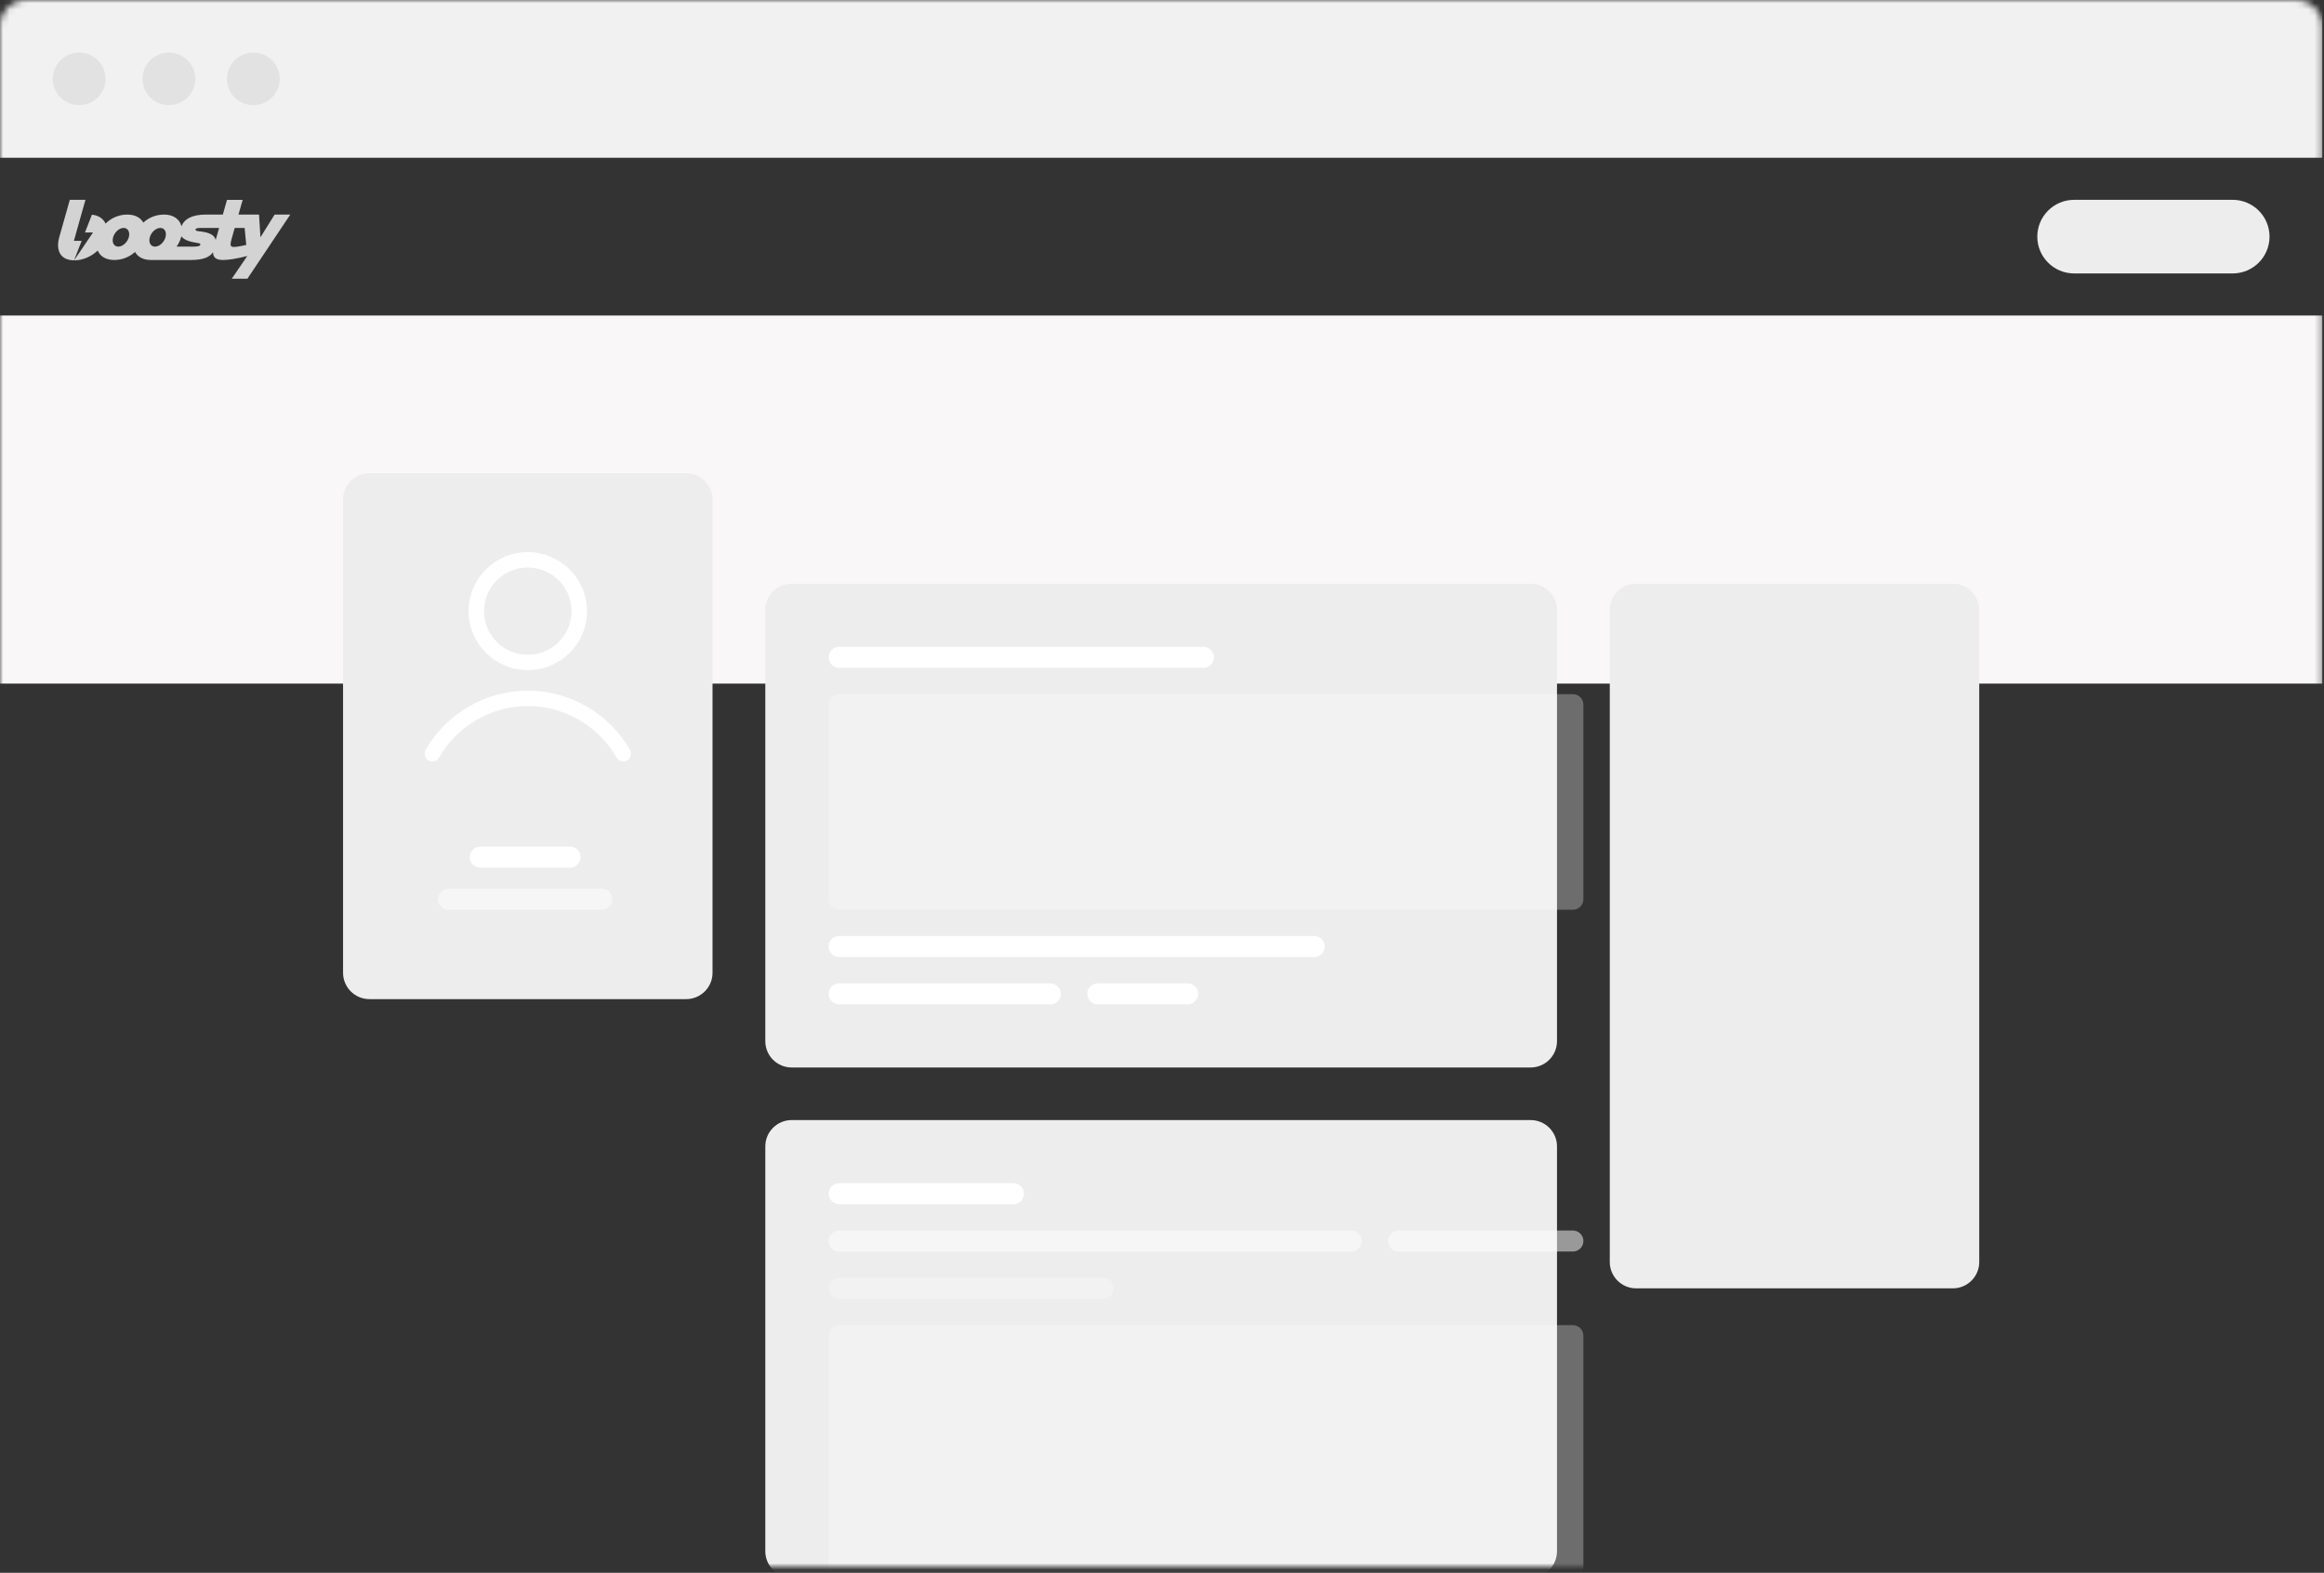 <svg width="365" height="247" viewBox="0 0 365 247" fill="none" xmlns="http://www.w3.org/2000/svg">
<rect x="0" y="0" width="365" height="247" fill="#333333" stroke="none"/>
<mask id="mask0_104_37" style="mask-type:alpha" maskUnits="userSpaceOnUse" x="0" y="0" width="365" height="247">
<path d="M360.59 0H4.145C1.856 0 0 1.852 0 4.136V241.96C0 244.245 1.856 246.096 4.145 246.096H360.59C362.879 246.096 364.734 244.245 364.734 241.96V4.136C364.734 1.852 362.879 0 360.59 0Z" fill="white"/>
</mask>
<g mask="url(#mask0_104_37)">
<path d="M364.734 49.549H0V107.357H364.734V49.549Z" fill="#F9F7F7"/>
<path d="M107.763 74.325H58.026C55.737 74.325 53.881 76.177 53.881 78.461V152.772C53.881 155.056 55.737 156.908 58.026 156.908H107.763C110.052 156.908 111.907 155.056 111.907 152.772V78.461C111.907 76.177 110.052 74.325 107.763 74.325Z" fill="#EDEDED"/>
<path d="M89.528 132.958H75.431C74.517 132.958 73.776 133.697 73.776 134.61V134.61C73.776 135.522 74.517 136.261 75.431 136.261H89.528C90.443 136.261 91.184 135.522 91.184 134.61V134.61C91.184 133.697 90.443 132.958 89.528 132.958Z" fill="white"/>
<path opacity="0.5" d="M94.502 139.565H70.457C69.543 139.565 68.802 140.304 68.802 141.217C68.802 142.129 69.543 142.868 70.457 142.868H94.502C95.416 142.868 96.157 142.129 96.157 141.217C96.157 140.304 95.416 139.565 94.502 139.565Z" fill="white"/>
<path d="M67.892 119.584C67.691 119.584 67.488 119.544 67.286 119.423C66.72 119.101 66.518 118.375 66.841 117.771C70.117 112.051 76.263 108.466 82.895 108.466C89.526 108.466 95.672 112.051 98.947 117.771C99.271 118.335 99.069 119.101 98.503 119.423C97.936 119.745 97.169 119.544 96.845 118.98C93.974 113.984 88.636 110.882 82.895 110.882C77.152 110.882 71.815 113.984 68.944 118.98C68.742 119.342 68.337 119.584 67.892 119.584Z" fill="white"/>
<path fill-rule="evenodd" clip-rule="evenodd" d="M73.594 95.978C73.594 101.094 77.759 105.243 82.895 105.243C88.03 105.243 92.195 101.094 92.195 95.978C92.195 90.862 88.03 86.712 82.895 86.712C77.759 86.712 73.594 90.861 73.594 95.978ZM76.02 95.978C76.02 92.191 79.093 89.129 82.895 89.129C86.695 89.129 89.769 92.191 89.769 95.978C89.769 99.765 86.695 102.826 82.895 102.826C79.094 102.826 76.02 99.764 76.02 95.978Z" fill="white"/>
<path d="M306.709 91.667H256.972C254.683 91.667 252.827 93.519 252.827 95.803V198.192C252.827 200.476 254.683 202.328 256.972 202.328H306.709C308.998 202.328 310.853 200.476 310.853 198.192V95.803C310.853 93.519 308.998 91.667 306.709 91.667Z" fill="#EDEDED"/>
<path d="M240.393 91.667H124.341C122.052 91.667 120.196 93.519 120.196 95.803V163.507C120.196 165.791 122.052 167.643 124.341 167.643H240.393C242.682 167.643 244.538 165.791 244.538 163.507V95.803C244.538 93.519 242.682 91.667 240.393 91.667Z" fill="#EDEDED"/>
<path d="M189.001 101.577H131.799C130.885 101.577 130.144 102.317 130.144 103.229C130.144 104.141 130.885 104.88 131.799 104.88H189.001C189.915 104.88 190.656 104.141 190.656 103.229C190.656 102.317 189.915 101.577 189.001 101.577Z" fill="white"/>
<path d="M206.409 146.997H131.799C130.885 146.997 130.144 147.737 130.144 148.649V148.649C130.144 149.561 130.885 150.3 131.799 150.3H206.409C207.323 150.3 208.064 149.561 208.064 148.649C208.064 147.737 207.323 146.997 206.409 146.997Z" fill="white"/>
<path d="M164.962 154.43H131.799C130.885 154.43 130.144 155.17 130.144 156.082C130.144 156.994 130.885 157.733 131.799 157.733H164.962C165.876 157.733 166.617 156.994 166.617 156.082C166.617 155.17 165.876 154.43 164.962 154.43Z" fill="white"/>
<path d="M186.515 154.43H172.417C171.503 154.43 170.762 155.17 170.762 156.082C170.762 156.994 171.503 157.733 172.417 157.733H186.515C187.429 157.733 188.17 156.994 188.17 156.082C188.17 155.17 187.429 154.43 186.515 154.43Z" fill="white"/>
<path opacity="0.287" d="M247.025 109.009H131.801C130.886 109.009 130.144 109.75 130.144 110.663V141.213C130.144 142.127 130.886 142.868 131.801 142.868H247.025C247.94 142.868 248.683 142.127 248.683 141.213V110.663C248.683 109.75 247.94 109.009 247.025 109.009Z" fill="white"/>
<path d="M240.393 175.901H124.341C122.052 175.901 120.196 177.753 120.196 180.037V243.612C120.196 245.896 122.052 247.748 124.341 247.748H240.393C242.682 247.748 244.538 245.896 244.538 243.612V180.037C244.538 177.753 242.682 175.901 240.393 175.901Z" fill="#EDEDED"/>
<path opacity="0.287" d="M247.025 208.108H131.801C130.886 208.108 130.144 208.849 130.144 209.763V246.094C130.144 247.007 130.886 247.748 131.801 247.748H247.025C247.94 247.748 248.683 247.007 248.683 246.094V209.763C248.683 208.849 247.94 208.108 247.025 208.108Z" fill="white"/>
<path d="M159.16 185.812H131.799C130.885 185.812 130.144 186.551 130.144 187.463C130.144 188.375 130.885 189.115 131.799 189.115H159.16C160.074 189.115 160.815 188.375 160.815 187.463C160.815 186.551 160.074 185.812 159.16 185.812Z" fill="white"/>
<path opacity="0.5" d="M247.027 193.244H219.667C218.753 193.244 218.012 193.983 218.012 194.895C218.012 195.807 218.753 196.547 219.667 196.547H247.027C247.942 196.547 248.683 195.807 248.683 194.895C248.683 193.983 247.942 193.244 247.027 193.244Z" fill="white"/>
<path opacity="0.5" d="M212.212 193.244H131.799C130.885 193.244 130.144 193.983 130.144 194.895C130.144 195.807 130.885 196.547 131.799 196.547H212.212C213.126 196.547 213.867 195.807 213.867 194.895C213.867 193.983 213.126 193.244 212.212 193.244Z" fill="white"/>
<path opacity="0.3" d="M173.252 200.676H131.799C130.885 200.676 130.144 201.416 130.144 202.328C130.144 203.24 130.885 203.98 131.799 203.98H173.252C174.166 203.98 174.907 203.24 174.907 202.328C174.907 201.416 174.166 200.676 173.252 200.676Z" fill="white"/>
<path fill-rule="evenodd" clip-rule="evenodd" d="M12.912 33.17L11.608 37.821L12.826 37.82C12.317 39.123 11.919 40.144 11.632 40.885C9.385 40.859 8.755 39.209 9.306 37.258L9.361 37.058L10.965 31.381H13.422L12.925 33.138C12.919 33.148 12.915 33.158 12.912 33.17ZM43.133 33.695L40.904 37.264L40.683 33.695H37.456C37.752 32.648 37.99 31.808 37.99 31.808L38.116 31.389H35.65L35.534 31.808L34.999 33.695H32.376C30.218 33.695 29.003 34.327 28.5 35.522C28.209 34.429 27.248 33.696 25.771 33.696C24.562 33.691 23.396 34.142 22.506 34.958C22.071 34.187 21.21 33.696 20.006 33.696C19.37 33.694 18.739 33.819 18.151 34.062C17.563 34.305 17.029 34.662 16.58 35.113C16.226 34.351 15.487 33.822 14.436 33.713L13.344 36.514H14.604L11.638 40.886H11.684C13.014 40.886 14.366 40.273 15.347 39.348C15.713 40.243 16.606 40.831 17.989 40.831C19.182 40.817 20.328 40.367 21.211 39.567C21.626 40.339 22.481 40.831 23.75 40.831H29.909C31.817 40.831 32.897 40.444 33.458 39.605C33.458 40.406 33.904 40.83 35.033 40.83C35.944 40.83 37.165 40.625 38.841 40.201L36.4 43.769H38.858L45.592 33.695H43.133ZM20.227 37.264C19.997 38.076 19.258 38.732 18.58 38.732C17.901 38.732 17.537 38.076 17.767 37.263C17.996 36.451 18.736 35.794 19.414 35.794C20.092 35.794 20.457 36.448 20.227 37.264ZM25.176 35.794C24.498 35.794 23.759 36.449 23.529 37.263C23.303 38.065 23.655 38.712 24.315 38.732H24.37C25.041 38.712 25.761 38.077 25.99 37.263C26.219 36.449 25.854 35.794 25.176 35.794ZM31.446 38.477C31.337 38.739 30.568 38.736 30.222 38.734H30.11L27.725 38.732C28.048 38.288 28.292 37.791 28.444 37.263C28.459 37.209 28.472 37.156 28.484 37.103C28.742 37.48 29.287 37.82 30.346 38.035C30.573 38.08 30.757 38.112 30.907 38.138C31.42 38.226 31.515 38.242 31.446 38.477ZM31.489 36.348C32.764 36.507 33.667 36.836 33.877 37.675L34.411 35.798H31.614C31.042 35.798 30.775 35.837 30.723 36.02C30.66 36.247 30.932 36.28 31.422 36.34L31.489 36.348ZM36.331 37.682C36.331 37.671 36.441 37.283 36.603 36.712L36.863 35.795H38.421L38.675 38.468C36.108 39.031 36.045 38.879 36.331 37.682Z" fill="#D3D3D3"/>
<path d="M350.652 31.381H325.765C322.565 31.381 319.972 33.969 319.972 37.162C319.972 40.355 322.565 42.943 325.765 42.943H350.652C353.852 42.943 356.445 40.355 356.445 37.162C356.445 33.969 353.852 31.381 350.652 31.381Z" fill="#EDEDED"/>
<path d="M364.734 0H0V24.775H364.734V0Z" fill="#F1F1F1"/>
<path fill-rule="evenodd" clip-rule="evenodd" d="M12.434 16.516C14.723 16.516 16.579 14.668 16.579 12.387C16.579 10.107 14.723 8.258 12.434 8.258C10.144 8.258 8.289 10.107 8.289 12.387C8.289 14.668 10.145 16.516 12.434 16.516Z" fill="#E2E2E2"/>
<path fill-rule="evenodd" clip-rule="evenodd" d="M26.526 16.516C28.815 16.516 30.671 14.668 30.671 12.387C30.671 10.107 28.815 8.258 26.526 8.258C24.236 8.258 22.381 10.107 22.381 12.387C22.381 14.668 24.237 16.516 26.526 16.516" fill="#E2E2E2"/>
<path fill-rule="evenodd" clip-rule="evenodd" d="M39.789 16.516C42.078 16.516 43.934 14.668 43.934 12.387C43.934 10.107 42.078 8.258 39.789 8.258C37.501 8.258 35.645 10.107 35.645 12.387C35.645 14.668 37.5 16.516 39.789 16.516Z" fill="#E2E2E2"/>
</g>
</svg>
